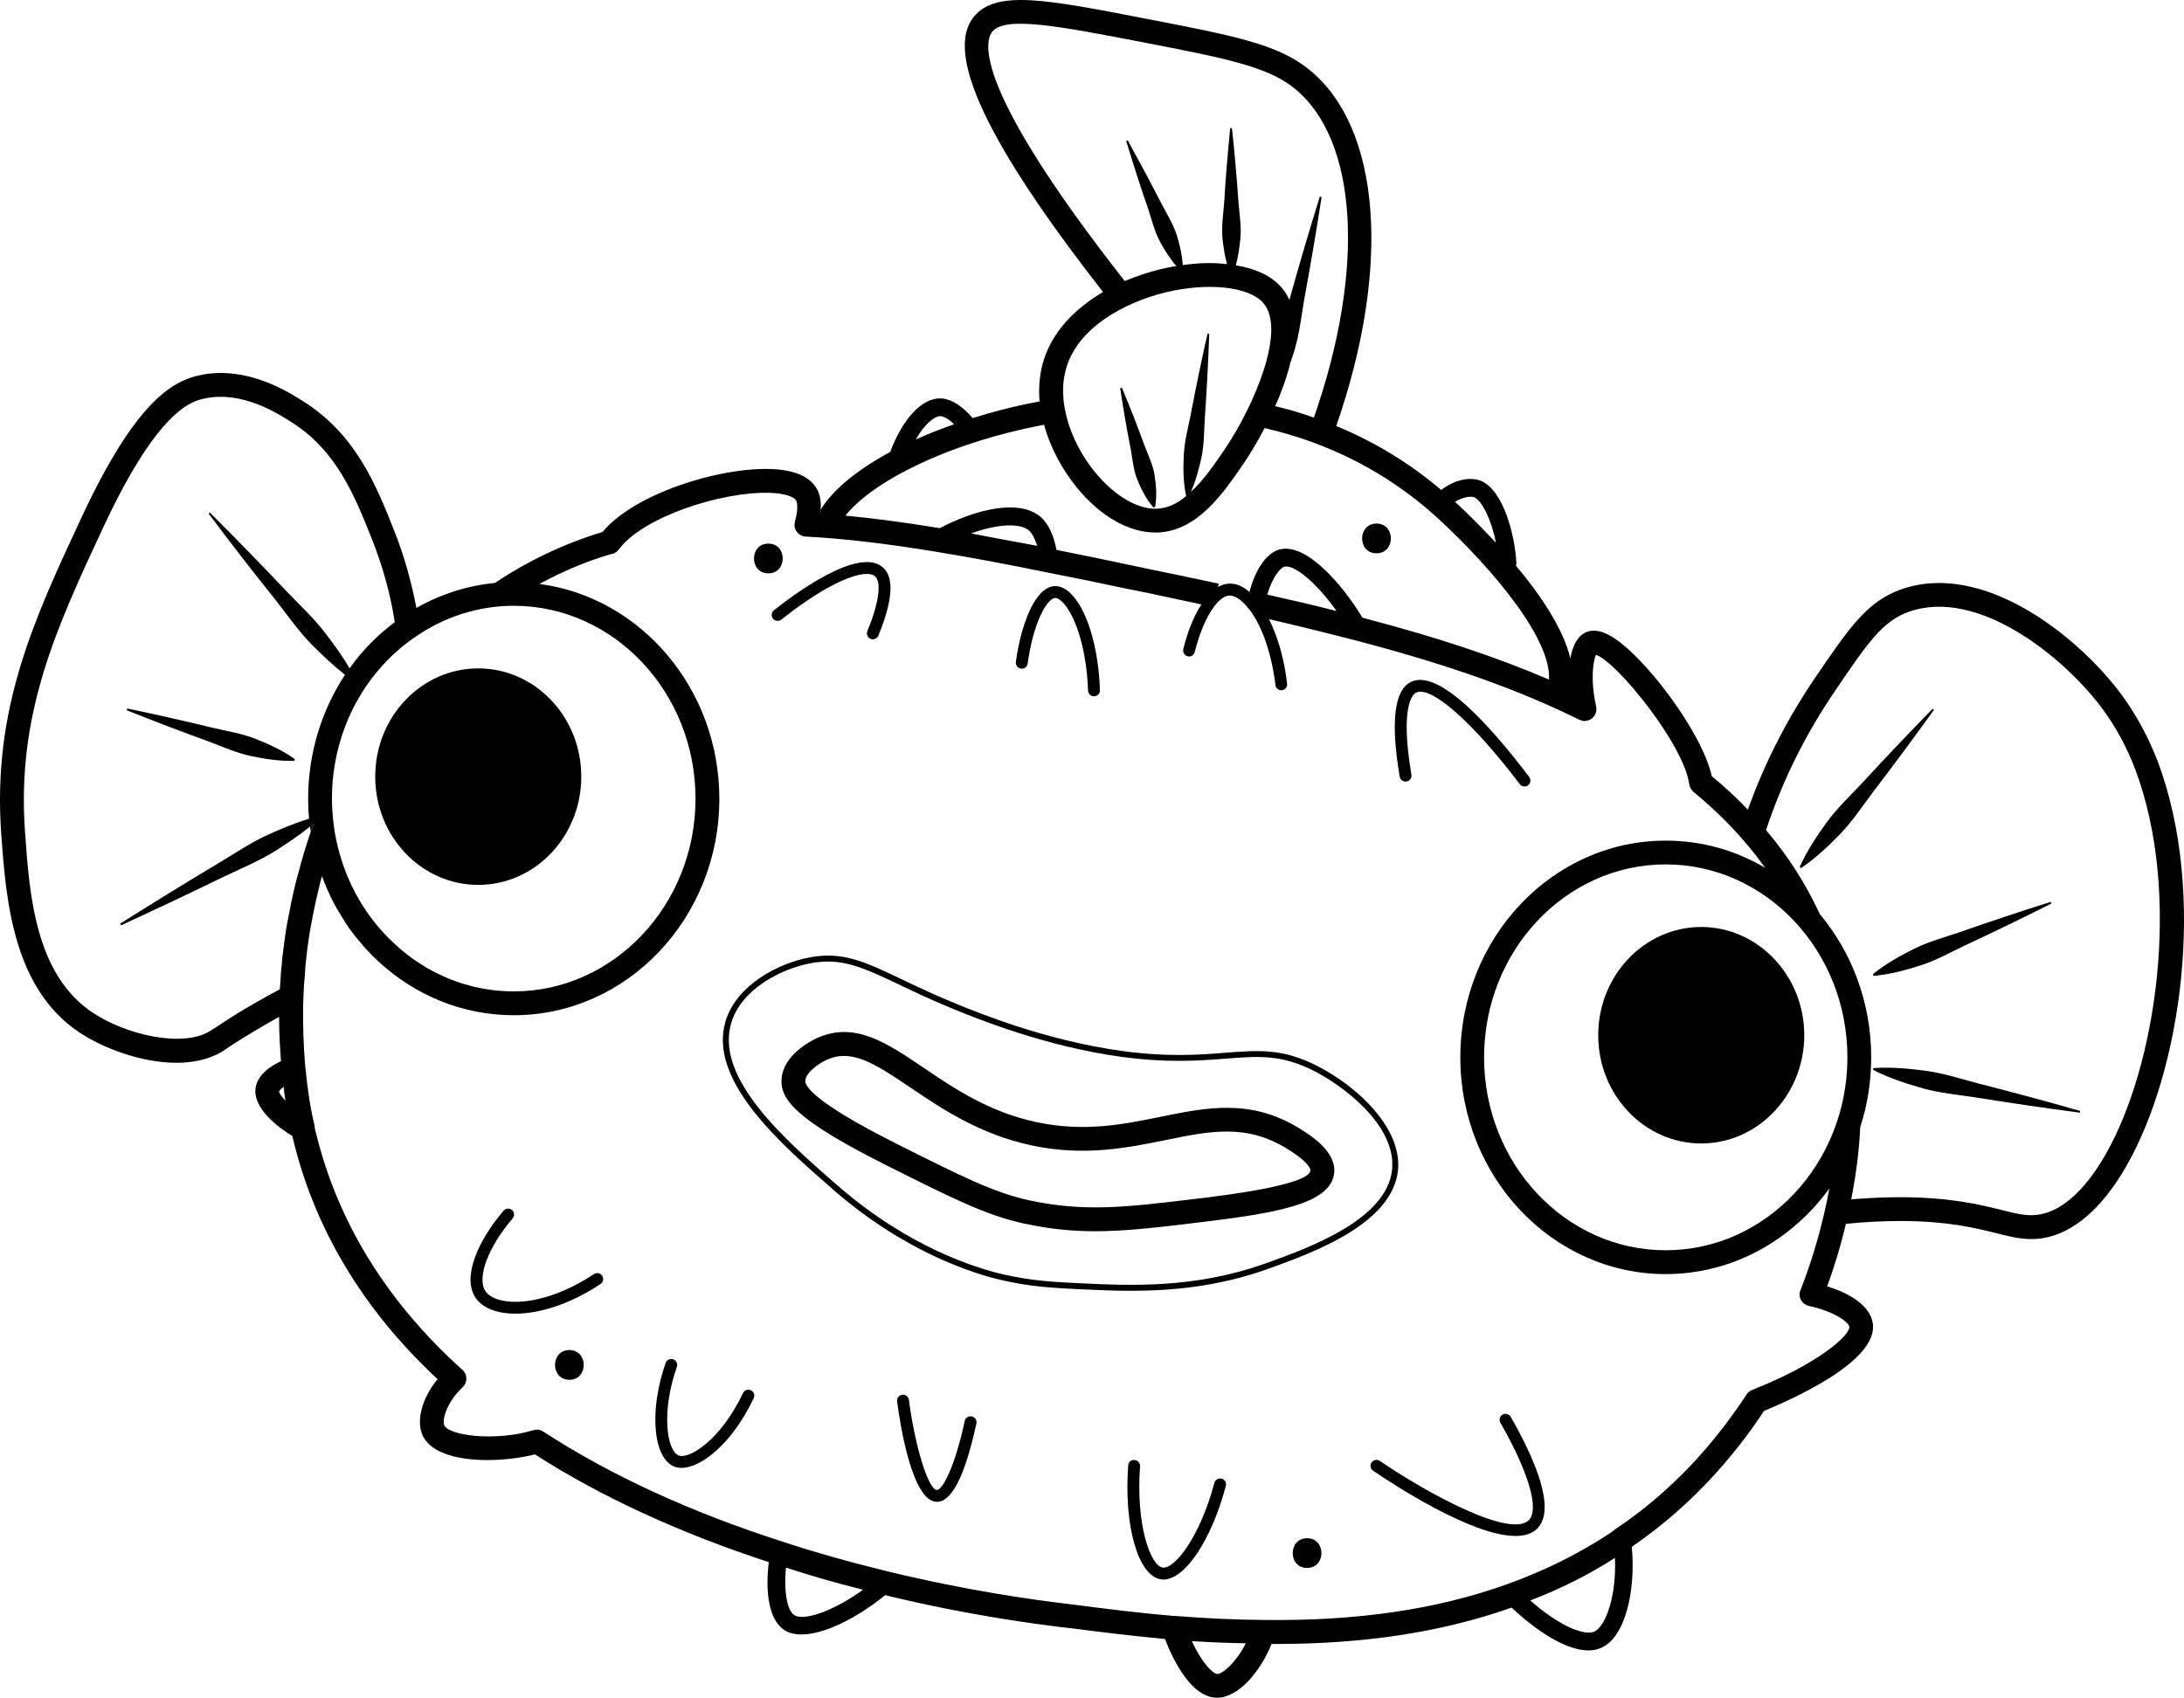<?xml version="1.0" encoding="UTF-8" standalone="no"?>
<svg
   width="514.017pt"
   height="399.637pt"
   version="1.1"
   viewBox="0 0 514.017 399.637"
   id="svg3185"
   sodipodi:docname="noun-porcupine-puffer-fish-1312022.svg"
   inkscape:version="1.1.1 (c3084ef, 2021-09-22)"
   xmlns:inkscape="http://www.inkscape.org/namespaces/inkscape"
   xmlns:sodipodi="http://sodipodi.sourceforge.net/DTD/sodipodi-0.dtd"
   xmlns="http://www.w3.org/2000/svg"
   xmlns:svg="http://www.w3.org/2000/svg">
  <sodipodi:namedview
     id="namedview3187"
     pagecolor="#ffffff"
     bordercolor="#999999"
     borderopacity="1"
     inkscape:pageshadow="0"
     inkscape:pageopacity="0"
     inkscape:pagecheckerboard="0"
     inkscape:document-units="pt"
     showgrid="false"
     fit-margin-top="0"
     fit-margin-left="0"
     fit-margin-right="0"
     fit-margin-bottom="0"
     inkscape:zoom="0.79821429"
     inkscape:cx="-48.85906"
     inkscape:cy="366.44295"
     inkscape:window-width="1671"
     inkscape:window-height="969"
     inkscape:window-x="0"
     inkscape:window-y="23"
     inkscape:window-maximized="0"
     inkscape:current-layer="g3183" />
  <defs
     id="defs3059">
    <symbol
       id="h"
       overflow="visible">
      <path
         d="m 18.766,-1.125 c -0.969,0.5 -1.98,0.875 -3.031,1.125 -1.043,0.258 -2.137,0.391 -3.281,0.391 -3.398,0 -6.09,-0.945 -8.078,-2.844 -1.992,-1.906 -2.984,-4.484 -2.984,-7.734 0,-3.258 0.992,-5.836 2.984,-7.734 1.988,-1.906 4.68,-2.859 8.078,-2.859 1.145,0 2.238,0.133 3.281,0.391 1.051,0.25 2.062,0.625 3.031,1.125 v 4.219 c -0.98,-0.656 -1.945,-1.141 -2.891,-1.453 -0.949,-0.312 -1.949,-0.469 -3,-0.469 -1.875,0 -3.352,0.605 -4.422,1.812 -1.074,1.199 -1.609,2.856 -1.609,4.969 0,2.106 0.535,3.762 1.609,4.969 1.07,1.199 2.547,1.797 4.422,1.797 1.051,0 2.051,-0.148 3,-0.453 0.945,-0.312 1.91,-0.801 2.891,-1.469 z"
         id="path2996" />
    </symbol>
    <symbol
       id="d"
       overflow="visible">
      <path
         d="m 13.734,-11.141 c -0.438,-0.195 -0.871,-0.344 -1.297,-0.438 -0.418,-0.102 -0.84,-0.156 -1.266,-0.156 -1.262,0 -2.231,0.406 -2.906,1.219 -0.68,0.805 -1.016,1.953 -1.016,3.453 v 7.062 H 2.359 v -15.312 h 4.891 v 2.516 c 0.625,-1 1.344,-1.727 2.156,-2.188 0.82,-0.469 1.801,-0.703 2.938,-0.703 0.164,0 0.344,0.012 0.531,0.031 0.195,0.012 0.477,0.039 0.844,0.078 z"
         id="path2999" />
    </symbol>
    <symbol
       id="a"
       overflow="visible">
      <path
         d="m 17.641,-7.703 v 1.406 H 6.188 c 0.125,1.148 0.539,2.008 1.25,2.578 0.707,0.574 1.703,0.859 2.984,0.859 1.031,0 2.082,-0.148 3.156,-0.453 1.082,-0.312 2.191,-0.773 3.328,-1.391 v 3.766 c -1.156,0.438 -2.312,0.766 -3.469,0.984 -1.156,0.227 -2.312,0.344 -3.469,0.344 -2.773,0 -4.93,-0.703 -6.469,-2.109 -1.531,-1.406 -2.297,-3.379 -2.297,-5.922 0,-2.5 0.754,-4.461 2.266,-5.891 1.508,-1.438 3.582,-2.156 6.219,-2.156 2.406,0 4.332,0.73 5.781,2.188 1.445,1.449 2.172,3.383 2.172,5.797 z m -5.031,-1.625 c 0,-0.926 -0.273,-1.672 -0.812,-2.234 -0.543,-0.57 -1.25,-0.859 -2.125,-0.859 -0.949,0 -1.719,0.266 -2.312,0.797 -0.594,0.531 -0.965,1.297 -1.109,2.297 z"
         id="path3002" />
    </symbol>
    <symbol
       id="c"
       overflow="visible">
      <path
         d="m 9.219,-6.891 c -1.023,0 -1.793,0.172 -2.312,0.516 -0.512,0.344 -0.766,0.855 -0.766,1.531 0,0.625 0.207,1.117 0.625,1.469 0.414,0.344 0.988,0.516 1.719,0.516 0.926,0 1.703,-0.328 2.328,-0.984 0.633,-0.664 0.953,-1.492 0.953,-2.484 v -0.562 z m 7.469,-1.844 V 0 h -4.922 v -2.266 c -0.656,0.93 -1.398,1.605 -2.219,2.031 -0.824,0.414 -1.824,0.625 -3,0.625 -1.586,0 -2.871,-0.457 -3.859,-1.375 -0.992,-0.926 -1.484,-2.129 -1.484,-3.609 0,-1.789 0.613,-3.102 1.844,-3.938 1.238,-0.844 3.18,-1.266 5.828,-1.266 h 2.891 v -0.391 c 0,-0.77 -0.309,-1.332 -0.922,-1.688 -0.617,-0.363 -1.57,-0.547 -2.859,-0.547 -1.055,0 -2.031,0.105 -2.938,0.312 -0.898,0.211 -1.73,0.523 -2.5,0.938 v -3.734 c 1.039,-0.25 2.086,-0.441 3.141,-0.578 1.062,-0.133 2.125,-0.203 3.188,-0.203 2.758,0 4.75,0.547 5.969,1.641 1.227,1.086 1.844,2.856 1.844,5.312 z"
         id="path3005" />
    </symbol>
    <symbol
       id="b"
       overflow="visible">
      <path
         d="m 7.703,-19.656 v 4.344 H 12.75 v 3.5 H 7.703 v 6.5 c 0,0.711 0.141,1.188 0.422,1.438 0.281,0.25 0.836,0.375 1.672,0.375 h 2.516 v 3.5 h -4.188 c -1.938,0 -3.312,-0.398 -4.125,-1.203 -0.805,-0.812 -1.203,-2.18 -1.203,-4.109 v -6.5 h -2.422 v -3.5 h 2.422 v -4.344 z"
         id="path3008" />
    </symbol>
    <symbol
       id="l"
       overflow="visible">
      <path
         d="m 12.766,-13.078 v -8.203 h 4.922 V -10e-5 H 12.766 v -2.219 c -0.668,0.906 -1.406,1.57 -2.219,1.984 -0.813,0.414 -1.758,0.625 -2.828,0.625 -1.887,0 -3.434,-0.75 -4.641,-2.25 -1.211,-1.5 -1.812,-3.426 -1.812,-5.781 0,-2.363 0.602,-4.297 1.812,-5.797 1.207,-1.5 2.754,-2.25 4.641,-2.25 1.062,0 2,0.215 2.812,0.641 0.82,0.43 1.566,1.086 2.234,1.969 z m -3.219,9.922 c 1.039,0 1.836,-0.379 2.391,-1.141 0.551,-0.77 0.828,-1.883 0.828,-3.344 0,-1.457 -0.277,-2.566 -0.828,-3.328 -0.555,-0.77 -1.352,-1.156 -2.391,-1.156 -1.043,0 -1.84,0.387 -2.391,1.156 -0.555,0.762 -0.828,1.871 -0.828,3.328 0,1.461 0.273,2.574 0.828,3.344 0.551,0.762 1.348,1.141 2.391,1.141 z"
         id="path3011" />
    </symbol>
    <symbol
       id="k"
       overflow="visible">
      <path
         d="m 10.5,-3.156 c 1.051,0 1.852,-0.379 2.406,-1.141 0.551,-0.77 0.828,-1.883 0.828,-3.344 0,-1.457 -0.277,-2.566 -0.828,-3.328 -0.555,-0.77 -1.355,-1.156 -2.406,-1.156 -1.055,0 -1.859,0.387 -2.422,1.156 -0.555,0.773 -0.828,1.883 -0.828,3.328 0,1.449 0.273,2.559 0.828,3.328 0.562,0.773 1.367,1.156 2.422,1.156 z m -3.25,-9.922 c 0.676,-0.883 1.422,-1.539 2.234,-1.969 0.82,-0.426 1.766,-0.641 2.828,-0.641 1.895,0 3.445,0.75 4.656,2.25 1.207,1.5 1.812,3.434 1.812,5.797 0,2.356 -0.605,4.281 -1.812,5.781 -1.211,1.5 -2.762,2.25 -4.656,2.25 -1.062,0 -2.008,-0.211 -2.828,-0.625 C 8.672,-0.66 7.926,-1.32 7.25,-2.219 V -2e-5 H 2.359 v -21.281 H 7.25 Z"
         id="path3014" />
    </symbol>
    <symbol
       id="j"
       overflow="visible">
      <path
         d="m 0.344,-15.312 h 4.891 l 4.125,10.391 3.5,-10.391 h 4.891 l -6.438,16.766 c -0.648,1.695 -1.402,2.883 -2.266,3.562 -0.867,0.688 -2,1.031 -3.406,1.031 H 2.797 V 2.829 h 1.531 c 0.832,0 1.438,-0.137 1.812,-0.406 C 6.523,2.161 6.82,1.692 7.031,1.016 L 7.172,0.595 Z"
         id="path3017" />
    </symbol>
    <symbol
       id="i"
       overflow="visible">
      <path
         d="m 0.141,-20.406 h 18.812 v 3.969 h -6.766 V 8e-4 h -5.266 v -16.438 h -6.781 z"
         id="path3020" />
    </symbol>
    <symbol
       id="u"
       overflow="visible">
      <path
         d="M 2.359,-15.312 H 7.25 V 0 H 2.359 Z m 0,-5.969 H 7.25 v 4 H 2.359 Z"
         id="path3023" />
    </symbol>
    <symbol
       id="f"
       overflow="visible">
      <path
         d="M 17.75,-9.328 V 0 h -4.922 v -7.141 c 0,-1.32 -0.031,-2.234 -0.094,-2.734 -0.062,-0.5 -0.168,-0.867 -0.312,-1.109 -0.188,-0.312 -0.449,-0.555 -0.781,-0.734 -0.324,-0.176 -0.695,-0.266 -1.109,-0.266 -1.023,0 -1.824,0.398 -2.406,1.188 -0.586,0.781 -0.875,1.871 -0.875,3.266 V -1e-4 H 2.359 v -15.312 H 7.25 v 2.234 c 0.738,-0.883 1.52,-1.539 2.344,-1.969 0.832,-0.426 1.75,-0.641 2.75,-0.641 1.77,0 3.113,0.547 4.031,1.641 0.914,1.086 1.375,2.656 1.375,4.719 z"
         id="path3026" />
    </symbol>
    <symbol
       id="g"
       overflow="visible">
      <path
         d="M 17.75,-9.328 V 0 h -4.922 v -7.109 c 0,-1.344 -0.031,-2.266 -0.094,-2.766 -0.062,-0.5 -0.168,-0.867 -0.312,-1.109 -0.188,-0.312 -0.449,-0.555 -0.781,-0.734 -0.324,-0.176 -0.695,-0.266 -1.109,-0.266 -1.023,0 -1.824,0.398 -2.406,1.188 -0.586,0.781 -0.875,1.871 -0.875,3.266 V -1e-4 H 2.359 v -21.281 H 7.25 v 8.203 c 0.738,-0.883 1.52,-1.539 2.344,-1.969 0.832,-0.426 1.75,-0.641 2.75,-0.641 1.77,0 3.113,0.547 4.031,1.641 0.914,1.086 1.375,2.656 1.375,4.719 z"
         id="path3029" />
    </symbol>
    <symbol
       id="t"
       overflow="visible">
      <path
         d="m 12.766,-2.594 c -0.668,0.887 -1.406,1.543 -2.219,1.969 C 9.735,-0.207 8.789,0 7.719,0 5.852,0 4.313,-0.734 3.094,-2.203 1.875,-3.68 1.266,-5.555 1.266,-7.828 c 0,-2.289 0.609,-4.164 1.828,-5.625 1.219,-1.469 2.758,-2.203 4.625,-2.203 1.07,0 2.016,0.215 2.828,0.641 0.812,0.418 1.551,1.074 2.219,1.969 v -2.266 h 4.922 v 13.766 c 0,2.457 -0.777,4.336 -2.328,5.641 -1.555,1.301 -3.809,1.953 -6.766,1.953 -0.949,0 -1.871,-0.074 -2.766,-0.219 C 4.93,5.68 4.032,5.457 3.126,5.157 v -3.812 c 0.863,0.488 1.703,0.852 2.516,1.094 0.82,0.238 1.648,0.359 2.484,0.359 1.602,0 2.773,-0.352 3.516,-1.047 0.75,-0.699 1.125,-1.797 1.125,-3.297 z M 9.547,-12.125 c -1.012,0 -1.805,0.375 -2.375,1.125 -0.562,0.742 -0.844,1.797 -0.844,3.172 0,1.398 0.27,2.461 0.812,3.188 0.551,0.719 1.352,1.078 2.406,1.078 1.02,0 1.812,-0.367 2.375,-1.109 0.562,-0.75 0.844,-1.801 0.844,-3.156 0,-1.375 -0.281,-2.43 -0.844,-3.172 -0.562,-0.75 -1.355,-1.125 -2.375,-1.125 z"
         id="path3032" />
    </symbol>
    <symbol
       id="s"
       overflow="visible">
      <path
         d="m 12.422,-21.281 v 3.219 H 9.719 c -0.688,0 -1.172,0.125 -1.453,0.375 -0.273,0.25 -0.406,0.688 -0.406,1.312 v 1.062 h 4.188 v 3.5 H 7.86 V -2e-4 h -4.891 v -11.812 h -2.438 v -3.5 h 2.438 v -1.062 c 0,-1.664 0.461,-2.898 1.391,-3.703 0.926,-0.801 2.367,-1.203 4.328,-1.203 z"
         id="path3035" />
    </symbol>
    <symbol
       id="e"
       overflow="visible">
      <path
         d="m 9.641,-12.188 c -1.086,0 -1.914,0.391 -2.484,1.172 -0.574,0.781 -0.859,1.906 -0.859,3.375 0,1.469 0.285,2.594 0.859,3.375 0.57,0.773 1.398,1.156 2.484,1.156 1.062,0 1.875,-0.383 2.438,-1.156 0.57,-0.781 0.859,-1.906 0.859,-3.375 0,-1.469 -0.289,-2.594 -0.859,-3.375 -0.562,-0.781 -1.375,-1.172 -2.438,-1.172 z m 0,-3.5 c 2.633,0 4.691,0.715 6.172,2.141 1.477,1.418 2.219,3.387 2.219,5.906 0,2.512 -0.742,4.481 -2.219,5.906 C 14.332,-0.317 12.273,0.39 9.641,0.39 6.992,0.39 4.926,-0.317 3.438,-1.735 1.945,-3.161 1.203,-5.13 1.203,-7.641 c 0,-2.519 0.742,-4.488 2.234,-5.906 1.488,-1.426 3.555,-2.141 6.203,-2.141 z"
         id="path3038" />
    </symbol>
    <symbol
       id="r"
       overflow="visible">
      <path
         d="m 16.547,-12.766 c 0.613,-0.945 1.348,-1.672 2.203,-2.172 0.852,-0.5 1.789,-0.75 2.812,-0.75 1.758,0 3.098,0.547 4.016,1.641 0.926,1.086 1.391,2.656 1.391,4.719 V -4e-4 h -4.922 v -7.984 -0.359 c 0.008,-0.133 0.016,-0.32 0.016,-0.562 0,-1.082 -0.164,-1.863 -0.484,-2.344 -0.312,-0.488 -0.824,-0.734 -1.531,-0.734 -0.93,0 -1.648,0.387 -2.156,1.156 -0.512,0.762 -0.773,1.867 -0.781,3.312 v 7.516 h -4.922 v -7.984 c 0,-1.695 -0.148,-2.785 -0.438,-3.266 -0.293,-0.488 -0.812,-0.734 -1.562,-0.734 -0.938,0 -1.664,0.387 -2.172,1.156 -0.512,0.762 -0.766,1.859 -0.766,3.297 v 7.531 h -4.922 v -15.312 h 4.922 v 2.234 c 0.602,-0.863 1.289,-1.516 2.062,-1.953 0.781,-0.438 1.641,-0.656 2.578,-0.656 1.062,0 2,0.258 2.812,0.766 0.812,0.512 1.426,1.23 1.844,2.156 z"
         id="path3041" />
    </symbol>
    <symbol
       id="q"
       overflow="visible">
      <path
         d="m 2.578,-20.406 h 5.875 l 7.422,14 v -14 h 4.984 V 0 h -5.875 L 7.562,-14 V 0 H 2.578 Z"
         id="path3044" />
    </symbol>
    <symbol
       id="p"
       overflow="visible">
      <path
         d="m 2.188,-5.969 v -9.344 h 4.922 v 1.531 c 0,0.836 -0.008,1.875 -0.016,3.125 -0.012,1.25 -0.016,2.086 -0.016,2.5 0,1.242 0.031,2.133 0.094,2.672 0.07,0.543 0.18,0.934 0.328,1.172 0.207,0.324 0.473,0.574 0.797,0.75 0.32,0.168 0.691,0.25 1.109,0.25 1.02,0 1.82,-0.391 2.406,-1.172 0.582,-0.781 0.875,-1.867 0.875,-3.266 v -7.562 h 4.891 V -6e-4 H 12.688 V -2.219 C 11.945,-1.321 11.164,-0.661 10.344,-0.235 9.519,0.179 8.609,0.39 7.609,0.39 5.848,0.39 4.504,-0.149 3.578,-1.235 2.648,-2.317 2.188,-3.895 2.188,-5.969 Z"
         id="path3047" />
    </symbol>
    <symbol
       id="o"
       overflow="visible">
      <path
         d="m 2.578,-20.406 h 8.734 c 2.594,0 4.582,0.578 5.969,1.734 1.395,1.148 2.094,2.789 2.094,4.922 0,2.137 -0.699,3.781 -2.094,4.938 -1.387,1.156 -3.375,1.734 -5.969,1.734 H 7.828 V 3e-4 h -5.25 z m 5.25,3.812 v 5.703 H 10.75 c 1.02,0 1.805,-0.25 2.359,-0.75 0.562,-0.5 0.844,-1.203 0.844,-2.109 0,-0.914 -0.281,-1.617 -0.844,-2.109 -0.555,-0.488 -1.34,-0.734 -2.359,-0.734 z"
         id="path3050" />
    </symbol>
    <symbol
       id="n"
       overflow="visible">
      <path
         d="M 2.359,-15.312 H 7.25 v 15.031 c 0,2.051 -0.496,3.617 -1.484,4.703 -0.98,1.082 -2.406,1.625 -4.281,1.625 H -0.938 V 2.828 h 0.859 c 0.926,0 1.562,-0.211 1.906,-0.625 0.352,-0.418 0.531,-1.246 0.531,-2.484 z m 0,-5.969 H 7.25 v 4 H 2.359 Z"
         id="path3053" />
    </symbol>
    <symbol
       id="m"
       overflow="visible">
      <path
         d="m 14.719,-14.828 v 3.984 c -0.656,-0.457 -1.324,-0.797 -2,-1.016 -0.668,-0.219 -1.359,-0.328 -2.078,-0.328 -1.367,0 -2.434,0.402 -3.203,1.203 -0.762,0.793 -1.141,1.906 -1.141,3.344 0,1.43 0.379,2.543 1.141,3.344 0.77,0.793 1.836,1.188 3.203,1.188 0.758,0 1.484,-0.109 2.172,-0.328 0.688,-0.227 1.32,-0.566 1.906,-1.016 v 4 c -0.762,0.281 -1.539,0.488 -2.328,0.625 -0.781,0.145 -1.574,0.219 -2.375,0.219 -2.762,0 -4.922,-0.707 -6.484,-2.125 -1.555,-1.414 -2.328,-3.383 -2.328,-5.906 0,-2.531 0.773,-4.504 2.328,-5.922 1.562,-1.414 3.723,-2.125 6.484,-2.125 0.801,0 1.594,0.074 2.375,0.219 0.781,0.137 1.555,0.352 2.328,0.641 z"
         id="path3056" />
    </symbol>
  </defs>
  <g
     id="g3183"
     transform="translate(-105.173,-86.884)">
    <path
       d="m 362.96,376.71 c -5.418,0 -10.715,-0.508 -16.711,-1.801 -8.957,-1.93 -16.848,-5.891 -32.578,-13.785 -21.023,-10.555 -24.914,-15.418 -24.555,-20.262 0.426,-5.703 6.961,-8.984 8.27,-9.586 h 0.004 c 8.875,-4.066 16.41,1.027 25.125,6.93 7.234,4.898 15.434,10.449 26.664,12.832 11.234,2.383 20.344,0.523 29.152,-1.27 10.906,-2.219 21.215,-4.324 32.688,2.746 2.422,1.496 8.875,5.465 8.137,10.699 -1.023,7.18 -13.93,9.273 -32.047,11.453 -9.566,1.148 -16.969,2.043 -24.148,2.043 z m -63.242,-40.344 c -1.863,0.855 -4.871,2.949 -5.016,4.914 -0.094,1.176 1.82,4.969 21.426,14.812 15.355,7.711 23.035,11.566 31.297,13.344 13.004,2.797 22.793,1.621 39.016,-0.332 6.594,-0.789 26.676,-3.203 27.168,-6.676 0.012,-0.059 0.16,-1.637 -5.527,-5.144 -9.586,-5.91 -17.992,-4.195 -28.629,-2.027 -8.945,1.816 -19.074,3.883 -31.434,1.262 -12.309,-2.613 -21.367,-8.746 -28.645,-13.676 -8.703,-5.891 -13.887,-9.098 -19.656,-6.477 z"
       id="path3061" />
    <path
       d="m 178.14,281.46 c 0.055,0.391 0.113,0.785 0.168,1.23 0.055,-0.223 0.168,-0.391 0.223,-0.617 l 0.504,-1.398 c -0.281,0.281 -0.617,0.504 -0.895,0.785 z"
       id="path3063" />
    <path
       d="m 241.98,269.7 c 0,14.074 -10.855,25.48 -24.25,25.48 -13.391,0 -24.246,-11.406 -24.246,-25.48 0,-14.07 10.855,-25.48 24.246,-25.48 13.395,0 24.25,11.41 24.25,25.48"
       id="path3065" />
    <path
       d="m 529.82,330.57 c 0,14.055 -10.922,25.48 -24.246,25.48 -13.383,0 -24.25,-11.426 -24.25,-25.48 0,-14.055 10.863,-25.48 24.25,-25.48 13.324,0 24.246,11.426 24.246,25.48 z"
       id="path3067" />
    <path
       d="m 298.31,206.86 c 0,0.336 0,0.617 -0.055,0.953 -0.168,-0.055 -0.336,-0.055 -0.449,-0.055 0.113,-0.281 0.277,-0.617 0.504,-0.898 z"
       id="path3069" />
    <path
       d="m 265.59,432.41 c -0.652,0 -1.254,-0.113 -1.793,-0.336 -4.961,-2.07 -5.856,-13.227 -1.965,-24.363 0.258,-0.727 1.066,-1.113 1.789,-0.859 0.727,0.254 1.109,1.055 0.859,1.781 -3.801,10.855 -2.281,19.738 0.395,20.852 2.309,0.973 9.785,-3.332 15.164,-14.672 0.332,-0.699 1.16,-0.992 1.863,-0.668 0.695,0.332 0.996,1.168 0.66,1.863 -4.973,10.492 -12.238,16.402 -16.973,16.402 z"
       id="path3071" />
    <path
       d="m 325.68,440.41 h -0.051 c -5.769,-0.09 -8.59,-18.113 -9.32,-23.633 -0.098,-0.766 0.438,-1.473 1.207,-1.57 0.754,-0.125 1.465,0.438 1.57,1.207 1.453,11.062 4.594,21.168 6.586,21.199 h 0.004 c 1.262,0 4.125,-5.027 6.559,-16.246 0.164,-0.758 0.918,-1.234 1.664,-1.07 0.754,0.16 1.234,0.906 1.07,1.664 -2.648,12.238 -5.777,18.449 -9.289,18.449 z"
       id="path3073" />
    <path
       d="m 379,458.7 c -0.207,0 -0.41,-0.016 -0.613,-0.047 -5.356,-0.832 -8.727,-12.602 -7.688,-26.793 0.055,-0.77 0.59,-1.383 1.5,-1.297 0.77,0.059 1.352,0.727 1.289,1.5 -1.012,13.883 2.477,23.383 5.328,23.824 2.731,0.383 8.691,-6.945 12.172,-19.949 0.195,-0.742 0.984,-1.164 1.711,-0.988 0.75,0.203 1.191,0.969 0.988,1.719 -3.426,12.805 -9.633,22.031 -14.688,22.031 z"
       id="path3075" />
    <path
       d="m 461.85,448.44 c -10.391,0 -29.191,-12.41 -33.5,-15.355 -0.641,-0.438 -0.805,-1.309 -0.367,-1.945 0.434,-0.637 1.309,-0.797 1.941,-0.367 11.297,7.711 30.805,18.305 35.094,13.922 2.484,-2.555 -0.094,-11.336 -6.723,-22.914 -0.383,-0.672 -0.152,-1.527 0.52,-1.91 0.668,-0.387 1.527,-0.156 1.91,0.52 5.383,9.395 10.844,21.578 6.301,26.254 -1.23,1.266 -3.019,1.797 -5.176,1.797 z"
       id="path3077" />
    <path
       d="m 226.49,396.11 c -4.398,0 -7.777,-1.34 -9.391,-3.742 -3.352,-4.984 0.902,-13.887 6.606,-20.496 0.508,-0.586 1.391,-0.652 1.973,-0.148 0.586,0.504 0.652,1.391 0.148,1.973 -5.738,6.652 -8.492,14.004 -6.41,17.105 2.527,3.738 13.453,4.016 25.539,-4.004 0.652,-0.418 1.516,-0.254 1.941,0.395 0.426,0.645 0.25,1.512 -0.387,1.941 -7.293,4.836 -14.469,6.977 -20.02,6.977 z"
       id="path3079" />
    <path
       d="m 310.61,237.37 c -0.18,0 -0.359,-0.031 -0.531,-0.105 -0.715,-0.293 -1.062,-1.109 -0.766,-1.828 2.695,-6.547 3.391,-11.48 1.816,-12.879 -2.199,-1.941 -10.461,0.949 -22.066,10.172 -0.602,0.484 -1.48,0.383 -1.965,-0.223 -0.48,-0.605 -0.383,-1.488 0.223,-1.969 4.578,-3.641 19.957,-15.145 25.664,-10.074 2.68,2.379 2.312,7.777 -1.082,16.039 -0.219,0.539 -0.738,0.867 -1.293,0.867 z"
       id="path3081" />
    <path
       d="m 362.65,250.79 c -0.75,0 -1.371,-0.594 -1.398,-1.352 -0.383,-10.949 -3.5,-18.574 -6.234,-21.027 -0.586,-0.527 -1.145,-0.828 -1.535,-0.762 -1.832,0.133 -5.09,5.562 -6.438,15.422 -0.109,0.762 -0.734,1.309 -1.582,1.199 -0.766,-0.105 -1.301,-0.809 -1.199,-1.574 1.18,-8.645 4.43,-17.512 9.02,-17.84 0.852,-0.047 2.133,0.152 3.606,1.473 3.988,3.578 6.797,12.609 7.164,23.012 0.027,0.773 -0.578,1.422 -1.352,1.449 H 362.65 Z"
       id="path3083" />
    <path
       d="m 463.97,272.02 c -0.422,0 -0.844,-0.191 -1.117,-0.555 -11.062,-14.602 -20.891,-23.273 -24.391,-21.539 -0.672,0.328 -3.883,2.812 -1.109,19.301 0.133,0.762 -0.383,1.484 -1.145,1.613 -0.797,0.125 -1.488,-0.387 -1.613,-1.148 -2.164,-12.859 -1.281,-20.355 2.629,-22.281 6.602,-3.231 18.781,10.387 27.859,22.363 0.465,0.613 0.344,1.492 -0.27,1.961 -0.25,0.195 -0.547,0.285 -0.844,0.285 z"
       id="path3085" />
    <path
       d="m 371.33,390.73 c -4.211,0 -8.105,-0.188 -11.605,-0.352 -6.684,-0.316 -11.961,-0.57 -18.926,-2.188 -6.18,-1.43 -22.379,-6.356 -39.348,-21.121 -12.523,-10.895 -29.668,-25.816 -25.523,-39.773 2.484,-8.344 12.125,-13.668 20.027,-15.086 7.68,-1.383 12.875,1.113 21.523,5.234 3.621,1.727 7.723,3.68 12.891,5.789 5.227,2.133 21.141,8.621 38.883,11.043 10.832,1.48 18.293,0.895 24.285,0.422 7.836,-0.605 13.469,-1.051 21.492,3.019 9.871,5.008 20.086,14.828 19.172,24.551 -1.188,12.73 -20.262,19.594 -30.512,23.277 -11.785,4.238 -22.875,5.184 -32.359,5.184 z m -71.324,-77.5 c -1.219,0 -2.473,0.113 -3.801,0.352 -7.496,1.344 -16.621,6.328 -18.934,14.105 -3.894,13.094 12.863,27.672 25.098,38.32 16.73,14.562 32.672,19.41 38.746,20.816 6.84,1.59 12.062,1.836 18.676,2.148 11.262,0.547 26.664,1.281 43.426,-4.75 9.957,-3.582 28.488,-10.25 29.598,-22.094 0.973,-10.441 -11.621,-19.719 -18.418,-23.172 -7.672,-3.898 -13.148,-3.469 -20.75,-2.871 -6.07,0.469 -13.621,1.059 -24.582,-0.434 -17.922,-2.445 -33.957,-8.984 -39.223,-11.133 -5.207,-2.125 -9.328,-4.086 -12.965,-5.82 -6.848,-3.258 -11.484,-5.469 -16.871,-5.469 z"
       id="path3087" />
    <path
       d="m 612.98,266.05 c -2.242,-5.824 -5.207,-11.254 -8.848,-16.125 -10.191,-13.496 -32.312,-31.082 -51.52,-24.305 -8.008,2.801 -12.32,9.184 -20.215,20.777 -6.551,9.633 -11.93,20.047 -15.848,31.078 -2.633,-2.742 -5.434,-5.375 -8.512,-7.894 -2.188,-10.25 -16.188,-28.844 -23.973,-33.098 -2.184,-1.23 -4.144,-1.457 -5.711,-0.727 -1.902,0.895 -3.078,3.137 -3.582,6.106 -1.738,-7.113 -7.055,-14.953 -12.824,-21.84 0.113,-0.223 0.113,-0.449 0.113,-0.727 -0.336,-6.16 -2.914,-16.855 -8.289,-19.207 -2.633,-1.062 -6.215,-0.281 -9.41,2.129 -7.391,-6.328 -15.68,-11.312 -24.695,-15.062 12.992,-37.359 10.527,-70.23 -6.383,-83.895 -7.391,-5.992 -17.809,-8.008 -38.473,-11.984 -23.406,-4.535 -35.168,-6.832 -40.375,-0.504 -7.055,8.398 2.856,29.68 30.352,64.848 -6.664,3.922 -12.32,9.574 -14.281,17.137 -0.727,2.856 -0.895,5.769 -0.672,8.625 -5.488,1.008 -10.75,2.352 -15.734,3.918 -0.055,0 -0.055,-0.055 -0.055,-0.055 -2.238,-2.633 -4.648,-4.199 -6.832,-4.535 -5.32,-0.672 -10.023,5.769 -12.488,12.488 v 0.055 c -7.672,4.144 -13.496,8.848 -16.406,13.609 0,0.336 0,0.617 -0.055,0.953 -0.168,-0.055 -0.336,-0.055 -0.449,-0.055 0.113,-0.281 0.281,-0.617 0.504,-0.895 0.168,-2.129 -0.223,-3.922 -1.121,-5.266 -1.734,-2.688 -5.32,-4.144 -10.695,-4.312 -12.434,-0.391 -32.199,5.938 -39.535,14.84 h -0.055 c -9.016,2.742 -17.473,6.777 -25.258,11.984 -6.496,0.617 -12.77,2.633 -18.48,5.879 -1.176,-6.215 -2.914,-12.32 -5.207,-18.145 -4.203,-10.586 -8.965,-22.57 -21.23,-30.355 -3.641,-2.352 -13.383,-8.566 -24.359,-6.328 -6.777,1.398 -15.398,6.441 -28.055,33.602 -11.258,24.137 -20.945,44.969 -18.871,74.312 1.121,15.344 2.633,36.289 18.367,46.816 5.543,3.695 14.617,7.168 22.902,7.168 3.863,0 7.559,-0.785 10.641,-2.574 0.391,-0.281 1.008,-0.672 1.734,-1.176 1.793,-1.176 4.703,-3.023 8.961,-5.488 0.953,-0.559 1.902,-1.062 2.801,-1.566 0,3.473 0.168,6.945 0.449,10.414 -2.801,1.289 -5.375,3.305 -5.938,6.047 -0.953,5.098 5.602,9.742 8.625,11.59 0,0.168 0.055,0.336 0.113,0.559 5.098,21.336 16.574,40.375 34.047,56.672 -3.641,4.426 -5.098,9.742 -3.527,13.215 1.961,4.312 8.566,5.824 15.289,5.824 4.031,0 8.062,-0.559 11.145,-1.344 15.512,9.969 33.992,18.48 55.047,25.367 -0.785,6.383 -0.223,13.273 3.527,15.902 1.121,0.785 2.574,1.121 4.199,1.121 5.488,0 13.328,-4.086 19.656,-9.238 h 0.055 c 19.32,4.703 34.719,6.664 40.824,7.449 l 3.414,0.391 c 6.496,0.84 13.777,1.734 21.559,2.465 2.016,5.152 6.215,13.719 12.207,13.832 h 0.113 c 4.93,0 10.137,-6.106 12.77,-12.656 h 1.062 c 20.945,0 39.145,-2.801 55.441,-8.566 5.711,5.375 12.711,10.082 18.086,10.082 1.121,0 2.184,-0.223 3.137,-0.672 5.711,-2.633 8.008,-13.887 7.055,-23.688 l 0.504,-0.391 c 6.223,-4.262 12.047,-9.301 17.422,-14.957 4.816,-5.098 9.297,-10.695 13.215,-16.688 h 0.055 c 5.992,-2.519 26.879,-11.535 25.535,-20.609 -0.613,-4.144 -5.484,-7.109 -10.75,-8.68 1.793,-4.871 3.25,-9.801 4.426,-14.727 4.312,-0.449 8.734,-0.672 13.105,-0.672 10.809,0.055 17.023,1.566 22.008,2.801 3.078,0.785 5.711,1.457 8.457,1.457 0.895,0 1.848,-0.055 2.801,-0.223 7.168,-1.176 13.887,-7 19.543,-16.801 12.875,-22.348 19.203,-64.18 7.445,-95.484 z M 452.15,203.948 c 1.793,0.785 4.031,5.207 5.098,10.695 -3.699,-3.977 -7.172,-7.391 -9.633,-9.633 1.848,-1.121 3.641,-1.398 4.535,-1.062 z M 338.75,94.298 c 3.078,-3.695 15.793,-1.23 35.055,2.465 19.711,3.809 29.625,5.769 35.953,10.863 15.012,12.094 16.859,42.559 4.648,77.559 -2.969,-1.062 -5.992,-1.961 -9.129,-2.688 1.516,-3.305 2.746,-6.777 3.586,-10.191 v -0.055 c 0.336,-0.953 0.672,-1.902 0.953,-2.856 1.176,-3.922 1.625,-7.953 2.297,-11.93 1.457,-8.008 2.856,-16.016 4.086,-24.078 0,-0.113 -0.055,-0.168 -0.168,-0.223 -0.109,-0.059 -0.223,0.051 -0.281,0.164 -2.406,7.727 -4.703,15.512 -6.887,23.352 -0.055,0.281 -0.168,0.504 -0.223,0.785 -0.504,-1.121 -1.176,-2.129 -1.961,-3.023 -2.297,-2.633 -6.047,-4.367 -10.641,-5.098 0.559,-2.07 0.84,-4.144 1.062,-6.273 0.281,-2.856 -0.223,-5.711 -0.449,-8.625 -0.391,-5.769 -0.895,-11.48 -1.512,-17.25 -0.055,-0.113 -0.113,-0.168 -0.223,-0.168 -0.109,-0.051 -0.223,0.062 -0.223,0.172 -0.559,5.769 -1.062,11.535 -1.398,17.305 -0.223,2.856 -0.672,5.711 -0.391,8.625 0.223,1.961 0.504,3.922 1.062,5.938 -3.191,-0.391 -6.664,-0.336 -10.414,0.223 -0.168,-2.465 -0.727,-4.762 -1.398,-7 -0.84,-2.633 -2.352,-5.039 -3.641,-7.504 -2.523,-4.93 -5.156,-9.855 -7.844,-14.73 -0.055,-0.113 -0.168,-0.113 -0.281,-0.113 -0.109,0.059 -0.168,0.172 -0.109,0.281 1.625,5.32 3.305,10.641 5.152,15.902 0.84,2.633 1.512,5.375 2.856,7.84 1.062,1.902 2.238,3.809 3.75,5.543 -1.23,0.172 -2.465,0.453 -3.695,0.73 -2.742,0.672 -5.656,1.625 -8.457,2.801 -36.008,-45.918 -32.984,-56.504 -31.137,-58.742 z m 17.195,79.855 c 2.519,-10.023 13.887,-16.129 23.688,-18.48 9.91,-2.352 19.488,-1.344 22.848,2.519 5.543,6.273 -2.184,24.305 -9.129,34.551 -2.297,3.359 -4.871,7.168 -7.894,9.914 1.176,-2.633 1.848,-5.32 2.465,-7.953 0.672,-3.191 0.617,-6.496 0.84,-9.742 0.445,-6.496 0.781,-12.992 1.008,-19.488 l -0.391,-0.055 c -1.457,6.328 -2.746,12.711 -3.977,19.098 -0.617,3.191 -1.512,6.383 -1.625,9.633 -0.168,3.133 -0.113,6.269 0.559,9.516 -2.07,1.734 -4.367,2.856 -6.832,2.969 -4.481,0.223 -10.078,-3.023 -14.672,-8.68 -5.992,-7.394 -8.738,-16.746 -6.887,-23.801 z m -29.289,10.695 c 0.727,0.113 1.793,0.672 3.078,1.902 -3.191,1.121 -6.16,2.297 -9.016,3.586 2.016,-3.582 4.426,-5.602 5.938,-5.488 z m 24.246,2.016 c 1.512,5.602 4.481,10.809 7.617,14.672 5.543,6.832 12.266,10.695 18.535,10.695 h 0.727 c 9.297,-0.449 15.344,-9.297 20.16,-16.352 1.512,-2.238 3.25,-5.098 4.871,-8.23 15.289,3.527 28.785,10.473 40.152,20.664 14.391,13.16 27.383,29.398 26.77,38.527 -12.152,-5.207 -26.039,-9.855 -42.895,-14.281 -0.336,-0.113 -0.672,-0.168 -1.008,-0.281 -4.648,-7.727 -13.328,-17.863 -19.656,-16.016 -3.418,1.066 -5.769,5.492 -6.945,9.969 -1.566,-1.398 -3.246,-2.07 -4.93,-1.961 -0.84,0.055 -1.68,0.336 -2.465,0.785 l 0.172,-0.781 c -5.152,-1.121 -10.359,-2.184 -15.512,-3.25 l -5.32,-1.121 c -5.879,-1.23 -11.703,-2.465 -17.359,-3.582 -0.617,-3.418 -1.902,-6.16 -3.75,-7.785 -5.039,-4.258 -15.23,-1.793 -23.742,2.688 -0.055,-0.055 -0.168,-0.055 -0.223,-0.055 -8.23,-1.344 -15.398,-2.297 -21.953,-2.91 6.156,-7.785 23.516,-16.969 46.754,-21.395 z m 68.824,43.848 c -5.488,-1.398 -10.75,-2.633 -16.297,-3.863 1.176,-3.977 2.969,-6.215 3.977,-6.551 2.188,-0.672 7.562,3.641 12.32,10.414 z m -70.445,-15.344 c -4.93,-0.895 -10.191,-1.902 -15.566,-2.91 5.992,-2.184 11.367,-2.574 13.609,-0.727 0.781,0.727 1.453,2.012 1.957,3.637 z m -146.55,21.562 c 7,-4.871 15.062,-7.449 23.352,-7.449 23.574,0 42.785,20.383 42.785,45.414 0,24.977 -19.207,45.359 -42.785,45.359 -10.414,0 -20.496,-4.031 -28.281,-11.426 -7.336,-6.777 -12.207,-16.129 -13.887,-26.32 -0.391,-2.574 -0.617,-5.098 -0.617,-7.617 0.004,-15.395 7.281,-29.562 19.434,-37.961 z m -31.863,106.85 c 0.055,-0.223 0.449,-0.617 1.062,-1.062 0.113,1.121 0.223,2.184 0.449,3.246 -1.008,-1.008 -1.512,-1.793 -1.512,-2.184 z m 3.418,-47.043 c -0.391,1.625 -0.727,3.25 -1.008,4.871 -0.617,2.856 -1.062,5.769 -1.398,8.68 -0.172,1.234 -0.34,2.523 -0.395,3.754 -0.168,1.121 -0.223,2.184 -0.281,3.305 -0.055,0.785 -0.113,1.625 -0.168,2.41 -1.793,0.953 -3.75,2.016 -5.769,3.191 -4.422,2.519 -7.391,4.481 -9.184,5.711 -0.727,0.449 -1.23,0.785 -1.625,1.008 -6.441,3.863 -19.711,0.785 -27.496,-4.426 -13.496,-9.016 -14.84,-27.609 -15.902,-42.559 -2.016,-27.887 7.449,-48.102 18.367,-71.566 13.16,-28.223 21.055,-29.848 24.078,-30.465 8.734,-1.793 17.082,3.582 20.273,5.602 10.695,6.777 14.895,17.414 18.984,27.664 2.465,6.273 4.312,12.77 5.32,19.434 -4.086,3.023 -7.672,6.719 -10.641,10.863 -1.68,-2.914 -3.641,-5.602 -5.656,-8.23 -2.633,-3.473 -5.879,-6.496 -8.902,-9.633 -5.992,-6.328 -12.098,-12.602 -18.312,-18.816 l -0.281,0.281 c 5.266,7 10.586,13.887 16.07,20.719 2.688,3.473 5.207,7.055 8.289,10.191 2.406,2.406 4.93,4.816 7.727,7 -5.543,8.398 -8.68,18.535 -8.68,29.176 0,1.566 0.055,3.137 0.223,4.703 -3.473,1.062 -6.777,2.465 -10.023,3.922 -4.031,1.902 -7.727,4.426 -11.594,6.719 -7.672,4.594 -15.289,9.297 -22.848,14.055 l 0.23,0.391 c 8.121,-3.75 16.238,-7.559 24.25,-11.48 4.031,-1.902 8.176,-3.641 11.984,-5.992 2.801,-1.793 5.602,-3.641 8.23,-5.769 0.281,-0.281 0.617,-0.504 0.895,-0.785 l -0.504,1.402 c -0.055,0.227 -0.168,0.395 -0.223,0.617 -1.121,3.191 -2.074,6.441 -2.914,9.688 -0.445,1.457 -0.781,2.914 -1.117,4.367 z m 117.77,170.3 c -1.512,-1.008 -2.465,-5.152 -1.902,-11.145 5.656,1.848 11.648,3.586 18.145,5.207 -7.113,5.156 -14.113,7.449 -16.242,5.938 z m 99.625,13.891 c -1.008,-0.059 -3.527,-2.356 -5.992,-7.731 4.535,0.281 8.734,0.449 12.711,0.504 -2.297,4.481 -5.43,7.227 -6.719,7.227 z m 88.703,-9.969 c -2.297,1.008 -8.121,-1.23 -15.062,-7.336 7.055,-2.688 13.777,-6.047 19.938,-10.023 0.391,8.566 -2.019,16.016 -4.875,17.359 z m 48.555,-80.418 c -0.113,0.168 -0.113,0.281 -0.168,0.449 -0.336,1.512 0.617,2.969 2.129,3.305 6.496,1.398 9.406,4.031 9.52,4.871 0.281,1.961 -7.336,8.793 -22.848,14.895 -0.559,0.223 -1.062,0.617 -1.344,1.062 0,0.055 -0.055,0.113 -0.055,0.113 -3.922,5.992 -8.344,11.594 -13.105,16.633 -5.434,5.711 -11.367,10.75 -17.695,14.953 l -1.176,0.895 c -7.449,4.926 -15.398,8.848 -24.191,12.039 -16.688,5.992 -35.336,8.734 -57.457,8.457 h -0.059 c -6.383,-0.055 -12.992,-0.336 -20.887,-0.953 h -0.168 c -8.23,-0.672 -16.07,-1.68 -22.902,-2.574 l -3.695,-0.449 c -5.824,-0.727 -21.223,-2.742 -40.488,-7.391 -9.184,-2.238 -17.305,-4.535 -24.977,-7.055 -21.621,-6.945 -40.492,-15.625 -56.172,-25.816 -0.055,-0.055 -0.113,-0.055 -0.113,-0.055 -0.672,-0.508 -1.512,-0.617 -2.352,-0.395 -8.961,2.742 -19.938,1.289 -21,-1.121 -0.559,-1.176 0.504,-5.434 4.312,-8.961 1.121,-1.062 1.176,-2.856 0.113,-3.977 -0.055,-0.055 -0.113,-0.113 -0.168,-0.168 -0.113,-0.055 -0.168,-0.113 -0.281,-0.223 -17.582,-15.902 -29.062,-34.551 -34.16,-55.441 l -0.168,-0.617 c -0.055,-0.168 -0.055,-0.281 -0.113,-0.449 0,-0.168 -0.055,-0.391 -0.055,-0.672 -1.008,-4.144 -1.68,-8.625 -2.129,-13.328 -0.055,-0.113 -0.055,-0.223 -0.055,-0.336 0.055,-0.168 0,-0.391 -0.055,-0.559 -0.391,-4.93 -0.559,-9.801 -0.449,-14.504 l 0.055,-1.625 c 0.055,-1.734 0.168,-3.473 0.336,-5.207 0.055,-1.289 0.168,-2.633 0.336,-3.922 0.336,-3.25 0.84,-6.551 1.512,-9.801 0.223,-1.176 0.449,-2.352 0.727,-3.586 0.449,-1.961 0.895,-3.863 1.398,-5.769 0.062,-0.047 0.062,-0.047 0.062,-0.102 0.113,0.281 0.223,0.559 0.336,0.84 0.223,0.672 0.504,1.289 0.785,1.961 0.113,0.281 0.223,0.559 0.391,0.84 0.391,0.953 0.84,1.902 1.344,2.801 0.617,1.176 1.289,2.297 2.016,3.414 0.113,0.281 0.336,0.559 0.504,0.84 0.617,1.008 1.289,1.961 2.016,2.856 0.559,0.727 1.121,1.457 1.793,2.184 0.504,0.672 1.121,1.344 1.734,1.961 0.672,0.727 1.398,1.457 2.129,2.129 8.848,8.289 20.215,12.879 32.086,12.879 26.656,0 48.383,-22.848 48.383,-50.961 0,-25.93 -18.535,-47.434 -42.336,-50.566 5.375,-2.914 10.863,-5.266 16.742,-7 h 0.055 c 0.113,0 0.223,0 0.336,-0.055 0.559,-0.168 1.121,-0.504 1.512,-1.008 5.543,-7.672 24.191,-13.719 35.504,-13.383 3.863,0.113 5.711,1.008 6.215,1.734 0.281,0.449 0.617,2.016 -0.223,4.984 -0.449,1.512 0.391,3.023 1.902,3.473 0.168,0.055 0.391,0.113 0.617,0.113 h 0.113 c 8.68,0.449 18.312,1.566 30.352,3.527 8.961,1.457 18.258,3.246 26.152,4.871 6.106,1.176 12.32,2.465 18.648,3.809 l 5.266,1.062 c 4.199,0.895 8.398,1.793 12.602,2.688 -1.902,2.914 -3.359,6.777 -4.258,10.527 -0.164,0.785 0.285,1.512 1.012,1.68 0.785,0.223 1.512,-0.281 1.68,-1.008 1.121,-4.481 2.742,-8.23 4.481,-10.586 1.23,-1.68 2.465,-2.633 3.641,-2.688 h 0.113 c 1.176,0 2.633,0.895 4.144,2.688 v 0.055 c 0.055,0.055 0.113,0.113 0.113,0.168 0.055,0.055 0.055,0.055 0.113,0.113 0.168,0.113 0.336,0.336 0.449,0.504 2.519,3.414 4.93,9.352 5.938,17.527 0.055,0.727 0.672,1.23 1.344,1.23 h 0.168 c 0.785,-0.113 1.344,-0.785 1.23,-1.566 -0.672,-5.879 -2.238,-11.145 -4.258,-15.176 6.945,1.625 14.055,3.359 21.559,5.32 21.168,5.602 37.52,11.426 51.465,18.367 v -0.055 c 0.559,0.336 1.176,0.449 1.848,0.281 1.512,-0.336 2.465,-1.848 2.129,-3.359 -1.398,-6.16 -0.727,-10.695 -0.055,-12.152 4.871,1.566 20.777,21.223 21.953,30.465 0.113,0.727 0.504,1.344 1.008,1.793 6.664,5.488 12.266,11.426 16.855,17.863 -6.945,-4.086 -14.895,-6.383 -23.406,-6.383 -26.656,0 -48.328,22.902 -48.328,51.016 0,28.113 21.672,51.016 48.328,51.016 15.734,0 29.68,-7.953 38.527,-20.16 -1.465,8.008 -3.703,16.016 -6.781,23.91 z m -31.754,-9.352 c -23.574,0 -42.727,-20.383 -42.727,-45.418 0,-25.031 19.152,-45.414 42.727,-45.414 23.633,0 42.785,20.383 42.785,45.414 0,25.035 -19.152,45.418 -42.785,45.418 z m 103.49,-22.457 c -4.762,8.289 -10.137,13.16 -15.566,14.055 -2.742,0.449 -5.266,-0.168 -9.016,-1.121 -4.984,-1.23 -11.871,-2.914 -23.297,-2.969 -3.977,0 -7.953,0.168 -11.93,0.504 1.121,-5.656 1.848,-11.312 2.129,-16.969 v -0.055 c 1.68,-5.152 2.574,-10.695 2.574,-16.41 0,-12.938 -4.594,-24.75 -12.098,-33.711 -3.305,-7.168 -7.504,-13.719 -12.656,-19.77 3.863,-11.648 9.352,-22.68 16.238,-32.762 7.672,-11.312 11.199,-16.465 17.414,-18.648 16.297,-5.711 36.344,10.695 45.191,22.398 3.359,4.481 6.047,9.406 8.062,14.727 11.039,29.355 4.938,69.957 -7.047,90.73 z"
       id="path3089" />
    <path
       d="m 135.11,253.66 c 6.754,1.406 13.469,2.922 20.156,4.551 3.356,0.777 6.777,1.32 9.988,2.574 3.203,1.27 6.363,2.695 9.32,4.789 l -0.121,0.402 c -3.621,0.105 -7.039,-0.453 -10.41,-1.168 -3.367,-0.73 -6.519,-2.172 -9.742,-3.379 -6.469,-2.344 -12.902,-4.797 -19.305,-7.363 z"
       id="path3091" />
    <path
       d="m 560.34,253.99 c -4.746,6.594 -9.582,13.113 -14.508,19.559 -2.434,3.25 -4.68,6.652 -7.496,9.578 -2.828,2.914 -5.781,5.727 -9.266,8.09 l -0.32,-0.27 c 1.727,-3.84 3.988,-7.234 6.371,-10.523 2.394,-3.277 5.359,-6.082 8.141,-9.035 5.496,-5.965 11.086,-11.855 16.762,-17.668 z"
       id="path3093" />
    <path
       d="m 587.98,299.57 c -6.75,3.402 -13.543,6.695 -20.383,9.883 -3.402,1.629 -6.719,3.484 -10.309,4.648 -3.598,1.152 -7.258,2.152 -11.18,2.508 l -0.16,-0.391 c 3.059,-2.484 6.375,-4.32 9.758,-6.012 3.387,-1.676 7.051,-2.66 10.625,-3.871 7.121,-2.496 14.285,-4.879 21.492,-7.156 z"
       id="path3095" />
    <path
       d="m 594.67,348.8 c -8.238,-1.086 -16.449,-2.289 -24.641,-3.606 -4.102,-0.617 -8.254,-1 -12.254,-2.109 -3.996,-1.125 -7.965,-2.406 -11.785,-4.371 l 0.086,-0.41 c 4.289,-0.281 8.438,0.113 12.555,0.672 4.113,0.57 8.074,1.871 12.086,2.934 8.039,2.047 16.051,4.207 24.043,6.484 z"
       id="path3097" />
    <path
       d="m 298.31,206.86 c 0,0.336 0,0.617 -0.055,0.953 -0.168,-0.055 -0.336,-0.055 -0.449,-0.055 0.113,-0.281 0.277,-0.617 0.504,-0.898 z"
       id="path3099" />
    <path
       d="m 369.23,178.16 c 1.887,4.516 3.66,9.059 5.32,13.637 0.871,2.277 1.973,4.492 2.356,6.902 0.371,2.418 0.586,4.875 0.133,7.523 l -0.406,0.113 c -1.758,-2.031 -2.844,-4.25 -3.773,-6.508 -0.914,-2.266 -1.117,-4.731 -1.547,-7.129 -0.941,-4.777 -1.773,-9.586 -2.488,-14.426 z"
       id="path3101" />
    <path
       d="m 412.8,455.97 c 4.504,0 4.512,-7 0,-7 -4.504,0 -4.512,7 0,7 z"
       id="path3103" />
    <path
       d="m 429.14,217.13 c 4.504,0 4.512,-7 0,-7 -4.504,0 -4.512,7 0,7 z"
       id="path3105" />
    <path
       d="m 239.18,411.68 c 4.504,0 4.512,-7 0,-7 -4.504,0 -4.512,7 0,7 z"
       id="path3107" />
    <path
       d="m 286.01,221.85 c 4.504,0 4.512,-7 0,-7 -4.504,0 -4.512,7 0,7 z"
       id="path3109" />
  </g>
</svg>
